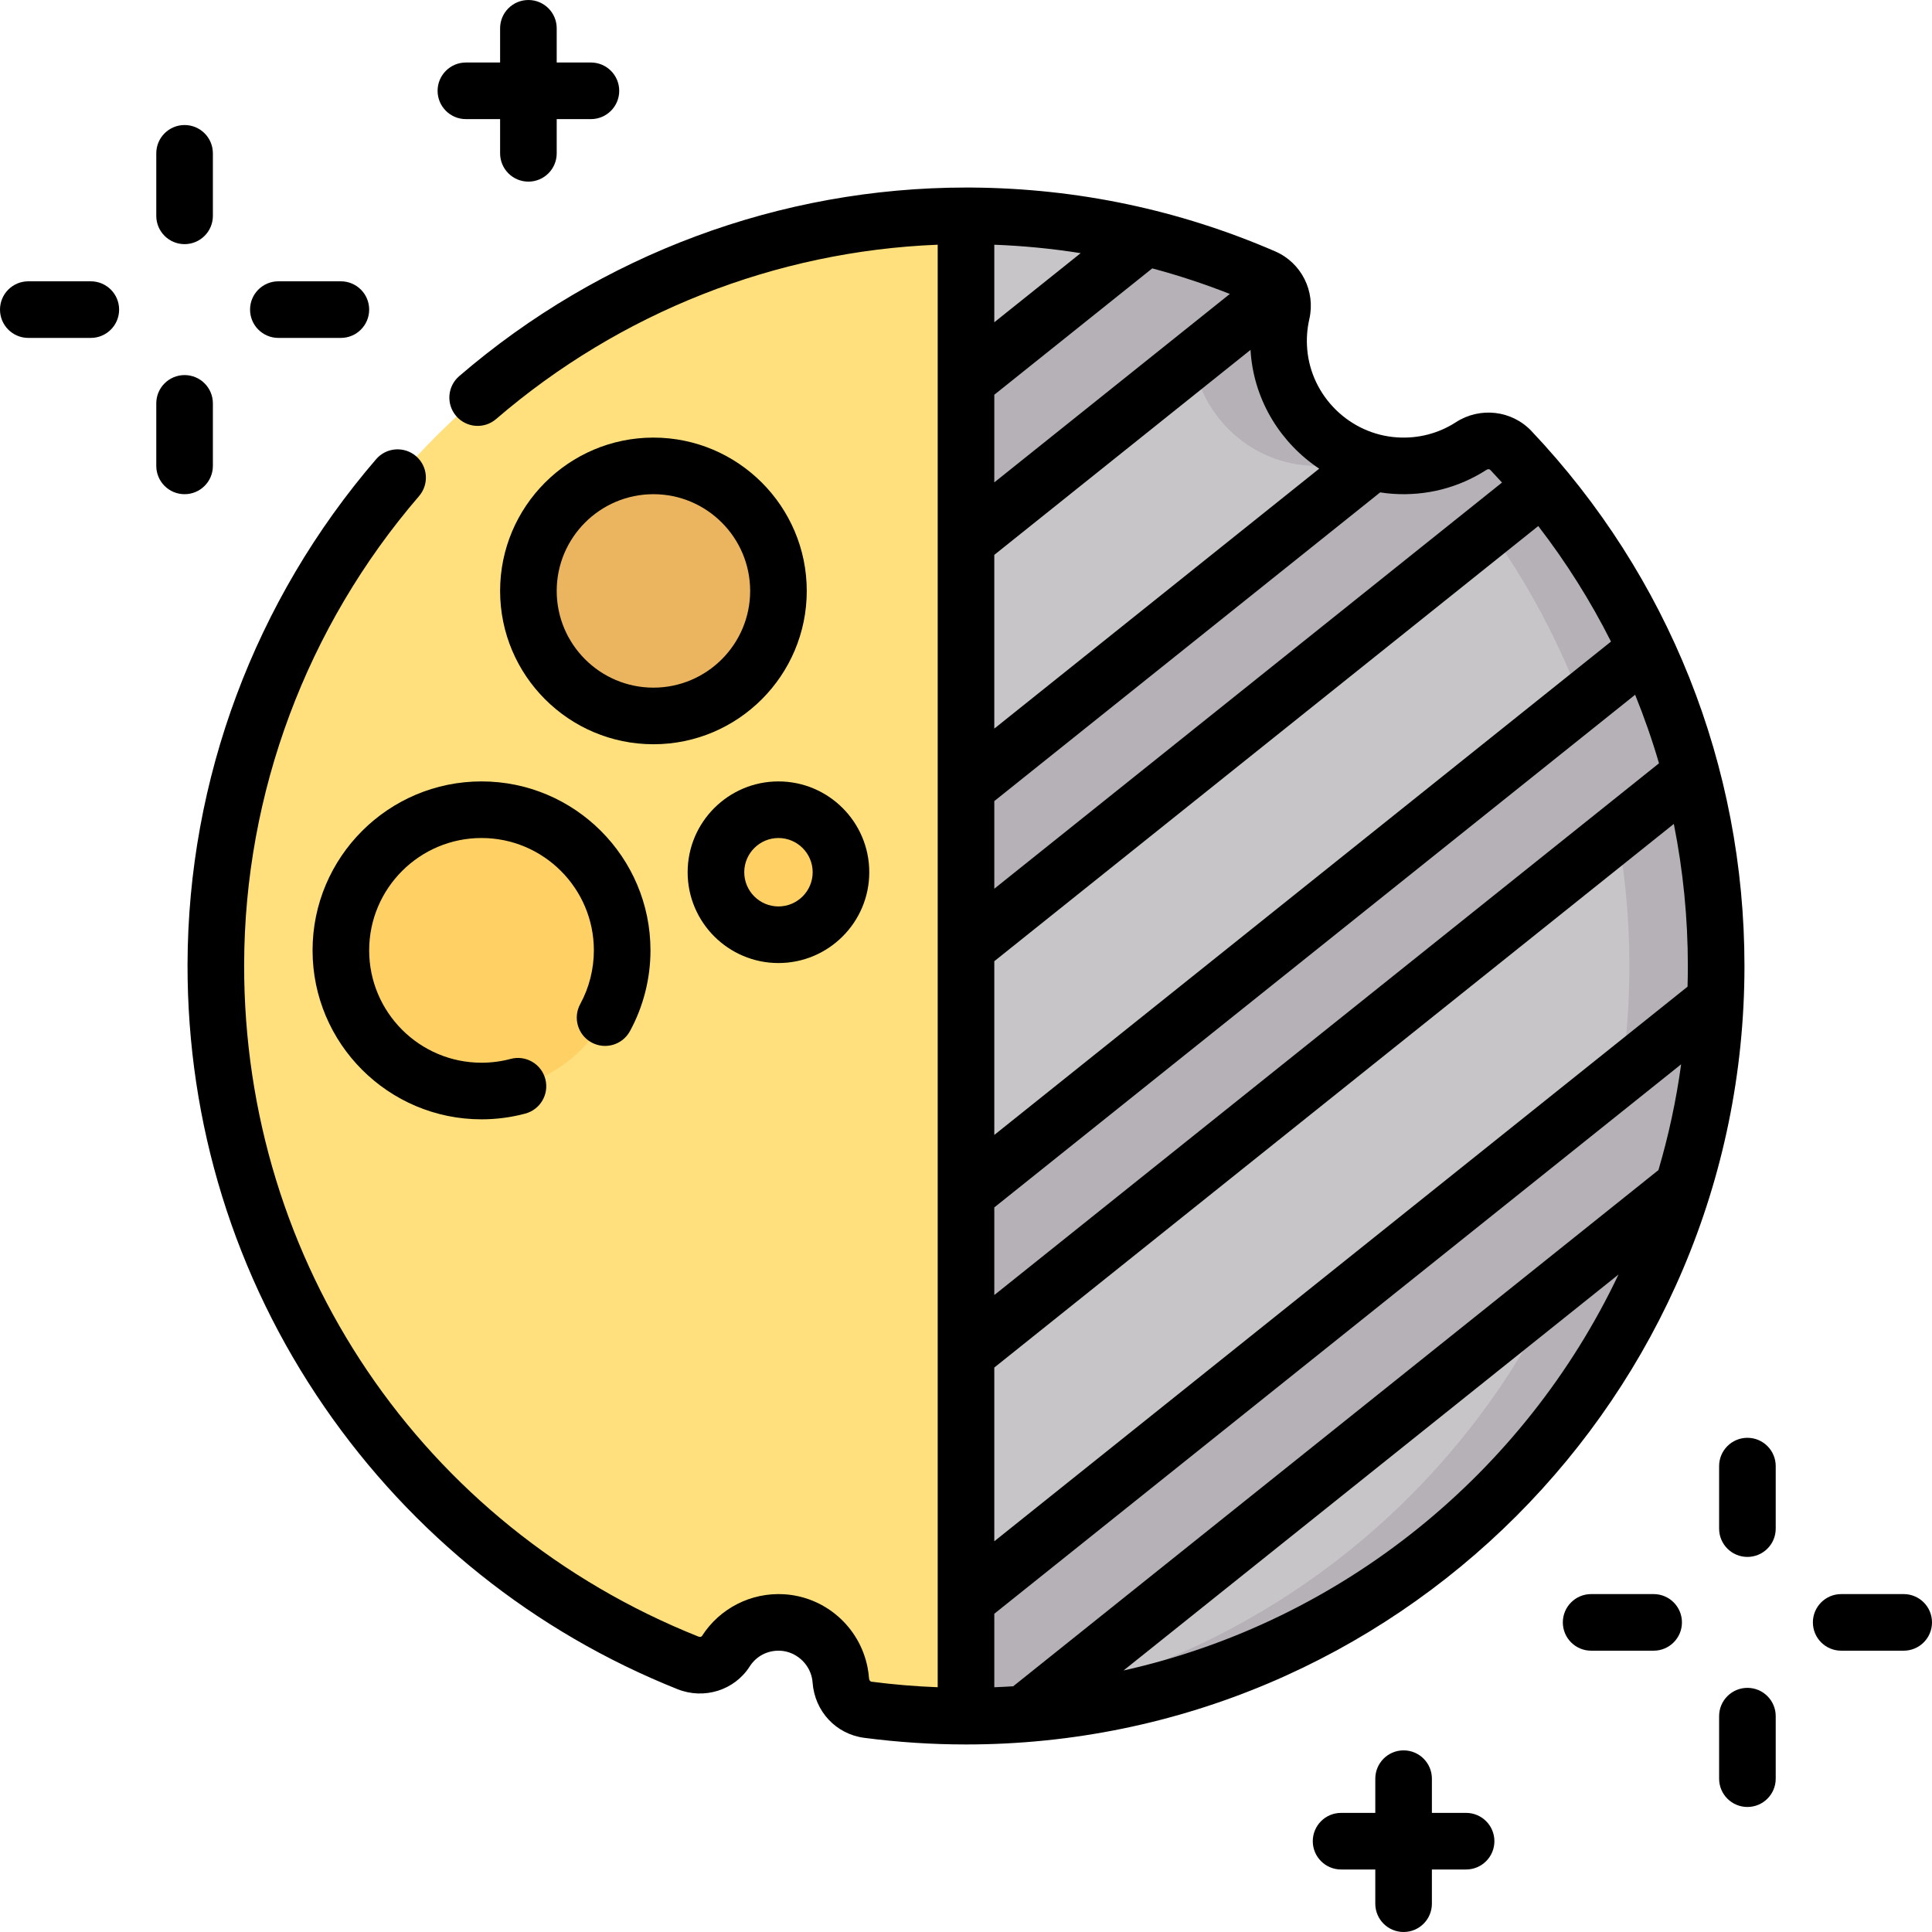 <svg id="Capa_1" enable-background="new 0 0 512 512" height="512" viewBox="0 0 512 512" width="512" xmlns="http://www.w3.org/2000/svg"><g><g><path d="m258.125 57.217c-.191-.002-.381-.01-.572-.012-109.841-.84-200.131 88.543-200.353 198.386-.169 83.937 51.688 155.771 125.122 185.093 3.658 1.46 7.903.246 10.022-3.074 3.11-4.873 8.694-8.009 14.988-7.628 7.44.451 13.764 6.02 15.217 13.331.135.678.225 1.348.274 2.01.295 3.989 3.208 7.264 7.174 7.783 8.51 1.115 17.189 1.695 26.003 1.695.71 0 1.416-.02 2.125-.027z" fill="#ffe07d"/><path d="m454.8 256c0-52.922-20.688-101.004-54.406-136.626-2.733-2.888-7.149-3.341-10.489-1.185-5.742 3.708-12.702 5.69-20.151 5.205-16.199-1.054-29.428-14.021-30.799-30.197-.302-3.564-.033-7.02.719-10.291.888-3.856-1.08-7.828-4.711-9.402-23.758-10.294-49.919-16.088-77.411-16.299-.519-.004-1.035.008-1.553.008v397.587c109.795 0 198.801-89.006 198.801-198.8z" fill="#c8c5c9"/><path d="m400.394 119.374c-2.733-2.888-7.149-3.341-10.489-1.185-2.942 1.899-6.205 3.342-9.688 4.236 32.045 35.294 51.583 82.149 51.583 133.575 0 105.901-82.809 192.449-187.205 198.455 3.776.215 7.575.345 11.405.345 109.794 0 198.8-89.006 198.8-198.8 0-52.922-20.688-101.004-54.406-136.626z" fill="#b6b1b7"/><circle cx="206.3" cy="231.15" fill="#ffd064" r="16.567"/><circle cx="173.167" cy="156.6" fill="#ebb560" r="33.133"/><circle cx="127.608" cy="251.858" fill="#ffd064" r="37.275"/><g fill="#b6b1b7"><path d="m311.963 73.505c3.631 1.573 5.598 5.545 4.711 9.402-.753 3.271-1.021 6.727-.719 10.291 1.37 16.175 14.599 29.143 30.798 30.197 4.851.316 9.493-.421 13.728-1.993-11.733-4.373-20.43-15.257-21.527-28.204-.302-3.564-.034-7.02.719-10.291.888-3.856-1.08-7.828-4.711-9.402-23.758-10.295-49.919-16.088-77.411-16.299-4.328-.033-8.621.09-12.884.333 23.798 1.378 46.471 6.942 67.296 15.966z"/><g><path d="m338.89 77.128c-.846-1.571-2.194-2.872-3.927-3.623-10.056-4.357-20.547-7.898-31.383-10.561l-47.58 38.064v42.432z"/><path d="m400.394 119.374c-2.733-2.888-7.149-3.341-10.489-1.185-5.742 3.708-12.702 5.69-20.151 5.205-2.036-.132-4.025-.454-5.95-.946l-107.804 86.243v42.432l152.815-122.252c-2.709-3.253-5.513-6.425-8.421-9.497z"/><path d="m436.288 172.145-180.288 144.23v42.432l192.195-153.756c-3.016-11.402-7.013-22.404-11.907-32.906z"/><path d="m256 424.058v30.742c5.163 0 10.279-.197 15.343-.584l174.721-139.777c4.815-15.678 7.74-32.181 8.517-49.245z"/></g></g></g><g><path d="m123.467 31.566h9.066v9.067c0 4.143 3.358 7.5 7.5 7.5s7.5-3.357 7.5-7.5v-9.067h9.067c4.142 0 7.5-3.357 7.5-7.5s-3.358-7.5-7.5-7.5h-9.067v-9.066c0-4.143-3.358-7.5-7.5-7.5s-7.5 3.357-7.5 7.5v9.066h-9.066c-4.142 0-7.5 3.357-7.5 7.5s3.358 7.5 7.5 7.5z"/><path d="m388.533 480.434h-9.066v-9.067c0-4.143-3.357-7.5-7.5-7.5s-7.5 3.357-7.5 7.5v9.067h-9.067c-4.143 0-7.5 3.357-7.5 7.5s3.357 7.5 7.5 7.5h9.066v9.066c0 4.143 3.357 7.5 7.5 7.5s7.5-3.357 7.5-7.5v-9.066h9.066c4.143 0 7.5-3.357 7.5-7.5s-3.356-7.5-7.499-7.5z"/><path d="m182.233 231.15c0 13.27 10.796 24.066 24.066 24.066 13.271 0 24.067-10.796 24.067-24.066 0-13.271-10.796-24.067-24.067-24.067-13.27 0-24.066 10.797-24.066 24.067zm24.067-9.067c4.999 0 9.067 4.067 9.067 9.067 0 4.999-4.067 9.066-9.067 9.066-4.999 0-9.066-4.067-9.066-9.066-.001-5 4.067-9.067 9.066-9.067z"/><path d="m173.166 115.967c-22.405 0-40.633 18.228-40.633 40.633s18.228 40.634 40.633 40.634 40.634-18.229 40.634-40.634-18.228-40.633-40.634-40.633zm0 66.266c-14.134 0-25.633-11.499-25.633-25.634 0-14.134 11.499-25.633 25.633-25.633s25.633 11.499 25.633 25.633c.001 14.135-11.498 25.634-25.633 25.634z"/><path d="m82.833 251.858c0 24.69 20.086 44.775 44.775 44.775 3.929 0 7.831-.511 11.597-1.519 4.001-1.07 6.377-5.183 5.306-9.184-1.071-4.002-5.184-6.377-9.184-5.307-2.501.669-5.098 1.009-7.719 1.009-16.418 0-29.775-13.357-29.775-29.775s13.357-29.775 29.775-29.775 29.775 13.357 29.775 29.775c0 4.977-1.25 9.897-3.613 14.231-1.984 3.637-.644 8.192 2.993 10.176 3.639 1.984 8.192.644 10.175-2.992 3.562-6.531 5.445-13.936 5.445-21.415 0-24.689-20.086-44.775-44.775-44.775s-44.775 20.087-44.775 44.776z"/><path d="m405.841 114.218c-5.19-5.482-13.603-6.464-20.005-2.329-4.635 2.993-10.027 4.387-15.597 4.021-12.516-.814-22.753-10.851-23.811-23.346-.229-2.7-.042-5.384.554-7.976 1.704-7.402-2.097-14.958-9.037-17.966-25.413-11.012-52.442-16.704-80.335-16.917-.525-.004-1.044-.006-1.569-.006-49.205 0-96.864 17.719-134.351 49.984-3.14 2.702-3.494 7.438-.792 10.577 2.703 3.14 7.438 3.494 10.577.792 32.846-28.272 74.091-44.497 117.025-46.2v382.284c-5.866-.229-11.735-.71-17.527-1.468-.482-.062-.649-.596-.671-.9-.072-.976-.206-1.958-.397-2.918-2.134-10.736-11.23-18.695-22.12-19.355-8.725-.524-17.064 3.716-21.764 11.079-.125.197-.523.302-.918.145-73.301-29.269-120.562-99.182-120.403-178.114.091-45.445 16.552-89.529 46.35-124.131 2.703-3.14 2.35-7.875-.789-10.578-3.139-2.702-7.875-2.349-10.577.789-32.134 37.315-49.885 84.865-49.984 133.891-.085 42.153 12.462 82.714 36.283 117.296 23.261 33.768 55.612 59.626 93.557 74.776 7.06 2.82 15.105.295 19.126-6.004 1.799-2.819 4.872-4.374 8.211-4.177 4.025.244 7.523 3.317 8.316 7.31.072.362.122.731.149 1.097.565 7.653 6.19 13.685 13.681 14.668 8.908 1.166 17.985 1.758 26.977 1.758 113.754 0 206.3-92.546 206.3-206.3 0-52.966-20.051-103.318-56.459-141.782zm33.661 195.866-170.995 136.796c-1.664.108-3.333.194-5.007.259v-19.476l182.019-145.615c-1.311 9.589-3.335 18.951-6.017 28.036zm-113.58-232.187-62.422 49.939v-23.223l41.861-33.489c6.96 1.856 13.817 4.12 20.561 6.773zm101.009 92.128-163.431 130.745v-46.042l144.152-115.322c7.425 9.632 13.869 19.883 19.279 30.619zm20.369 85.975c0 1.834-.032 3.66-.084 5.481l-183.716 146.973v-46.043l180.08-144.064c2.453 12.288 3.72 24.887 3.72 37.653zm-7.648-53.72-176.152 140.922v-23.223l169.828-135.862c2.409 5.941 4.526 12 6.324 18.163zm-176.152-116.877v-20.549c7.713.295 15.35 1.036 22.89 2.237zm130.474 39.086c.331-.213.748-.196.973.041 1.048 1.107 2.08 2.224 3.099 3.352l-134.546 107.637v-23.222l102.257-81.806c1.156.179 2.326.311 3.51.388 8.799.567 17.347-1.636 24.707-6.39zm-44.366-.289-86.108 68.887v-46.042l67.909-54.328c.021.371.041.742.073 1.113 1.07 12.636 8.06 23.68 18.126 30.37zm-51.862 318.499 131.179-104.944c-24.938 52.534-73.119 91.97-131.179 104.944z"/><path d="m463.083 381.033c-4.143 0-7.5 3.357-7.5 7.5v16.567c0 4.143 3.357 7.5 7.5 7.5s7.5-3.357 7.5-7.5v-16.566c0-4.143-3.357-7.501-7.5-7.501z"/><path d="m463.083 447.3c-4.143 0-7.5 3.357-7.5 7.5v16.566c0 4.143 3.357 7.5 7.5 7.5s7.5-3.357 7.5-7.5v-16.566c0-4.143-3.357-7.5-7.5-7.5z"/><path d="m504.5 422.45h-16.566c-4.143 0-7.5 3.357-7.5 7.5s3.357 7.5 7.5 7.5h16.566c4.143 0 7.5-3.357 7.5-7.5s-3.357-7.5-7.5-7.5z"/><path d="m438.233 422.45h-16.566c-4.143 0-7.5 3.357-7.5 7.5s3.357 7.5 7.5 7.5h16.566c4.143 0 7.5-3.357 7.5-7.5s-3.357-7.5-7.5-7.5z"/><path d="m48.916 64.7c4.142 0 7.5-3.357 7.5-7.5v-16.566c0-4.143-3.358-7.5-7.5-7.5s-7.5 3.357-7.5 7.5v16.566c0 4.143 3.358 7.5 7.5 7.5z"/><path d="m56.416 123.467v-16.567c0-4.143-3.358-7.5-7.5-7.5s-7.5 3.357-7.5 7.5v16.566c0 4.143 3.358 7.5 7.5 7.5s7.5-3.357 7.5-7.499z"/><path d="m73.767 89.55h16.567c4.142 0 7.5-3.357 7.5-7.5s-3.358-7.5-7.5-7.5h-16.567c-4.142 0-7.5 3.357-7.5 7.5 0 4.142 3.357 7.5 7.5 7.5z"/><path d="m24.067 74.55h-16.567c-4.142 0-7.5 3.357-7.5 7.5s3.358 7.5 7.5 7.5h16.567c4.142 0 7.5-3.357 7.5-7.5s-3.358-7.5-7.5-7.5z"/></g></g></svg>